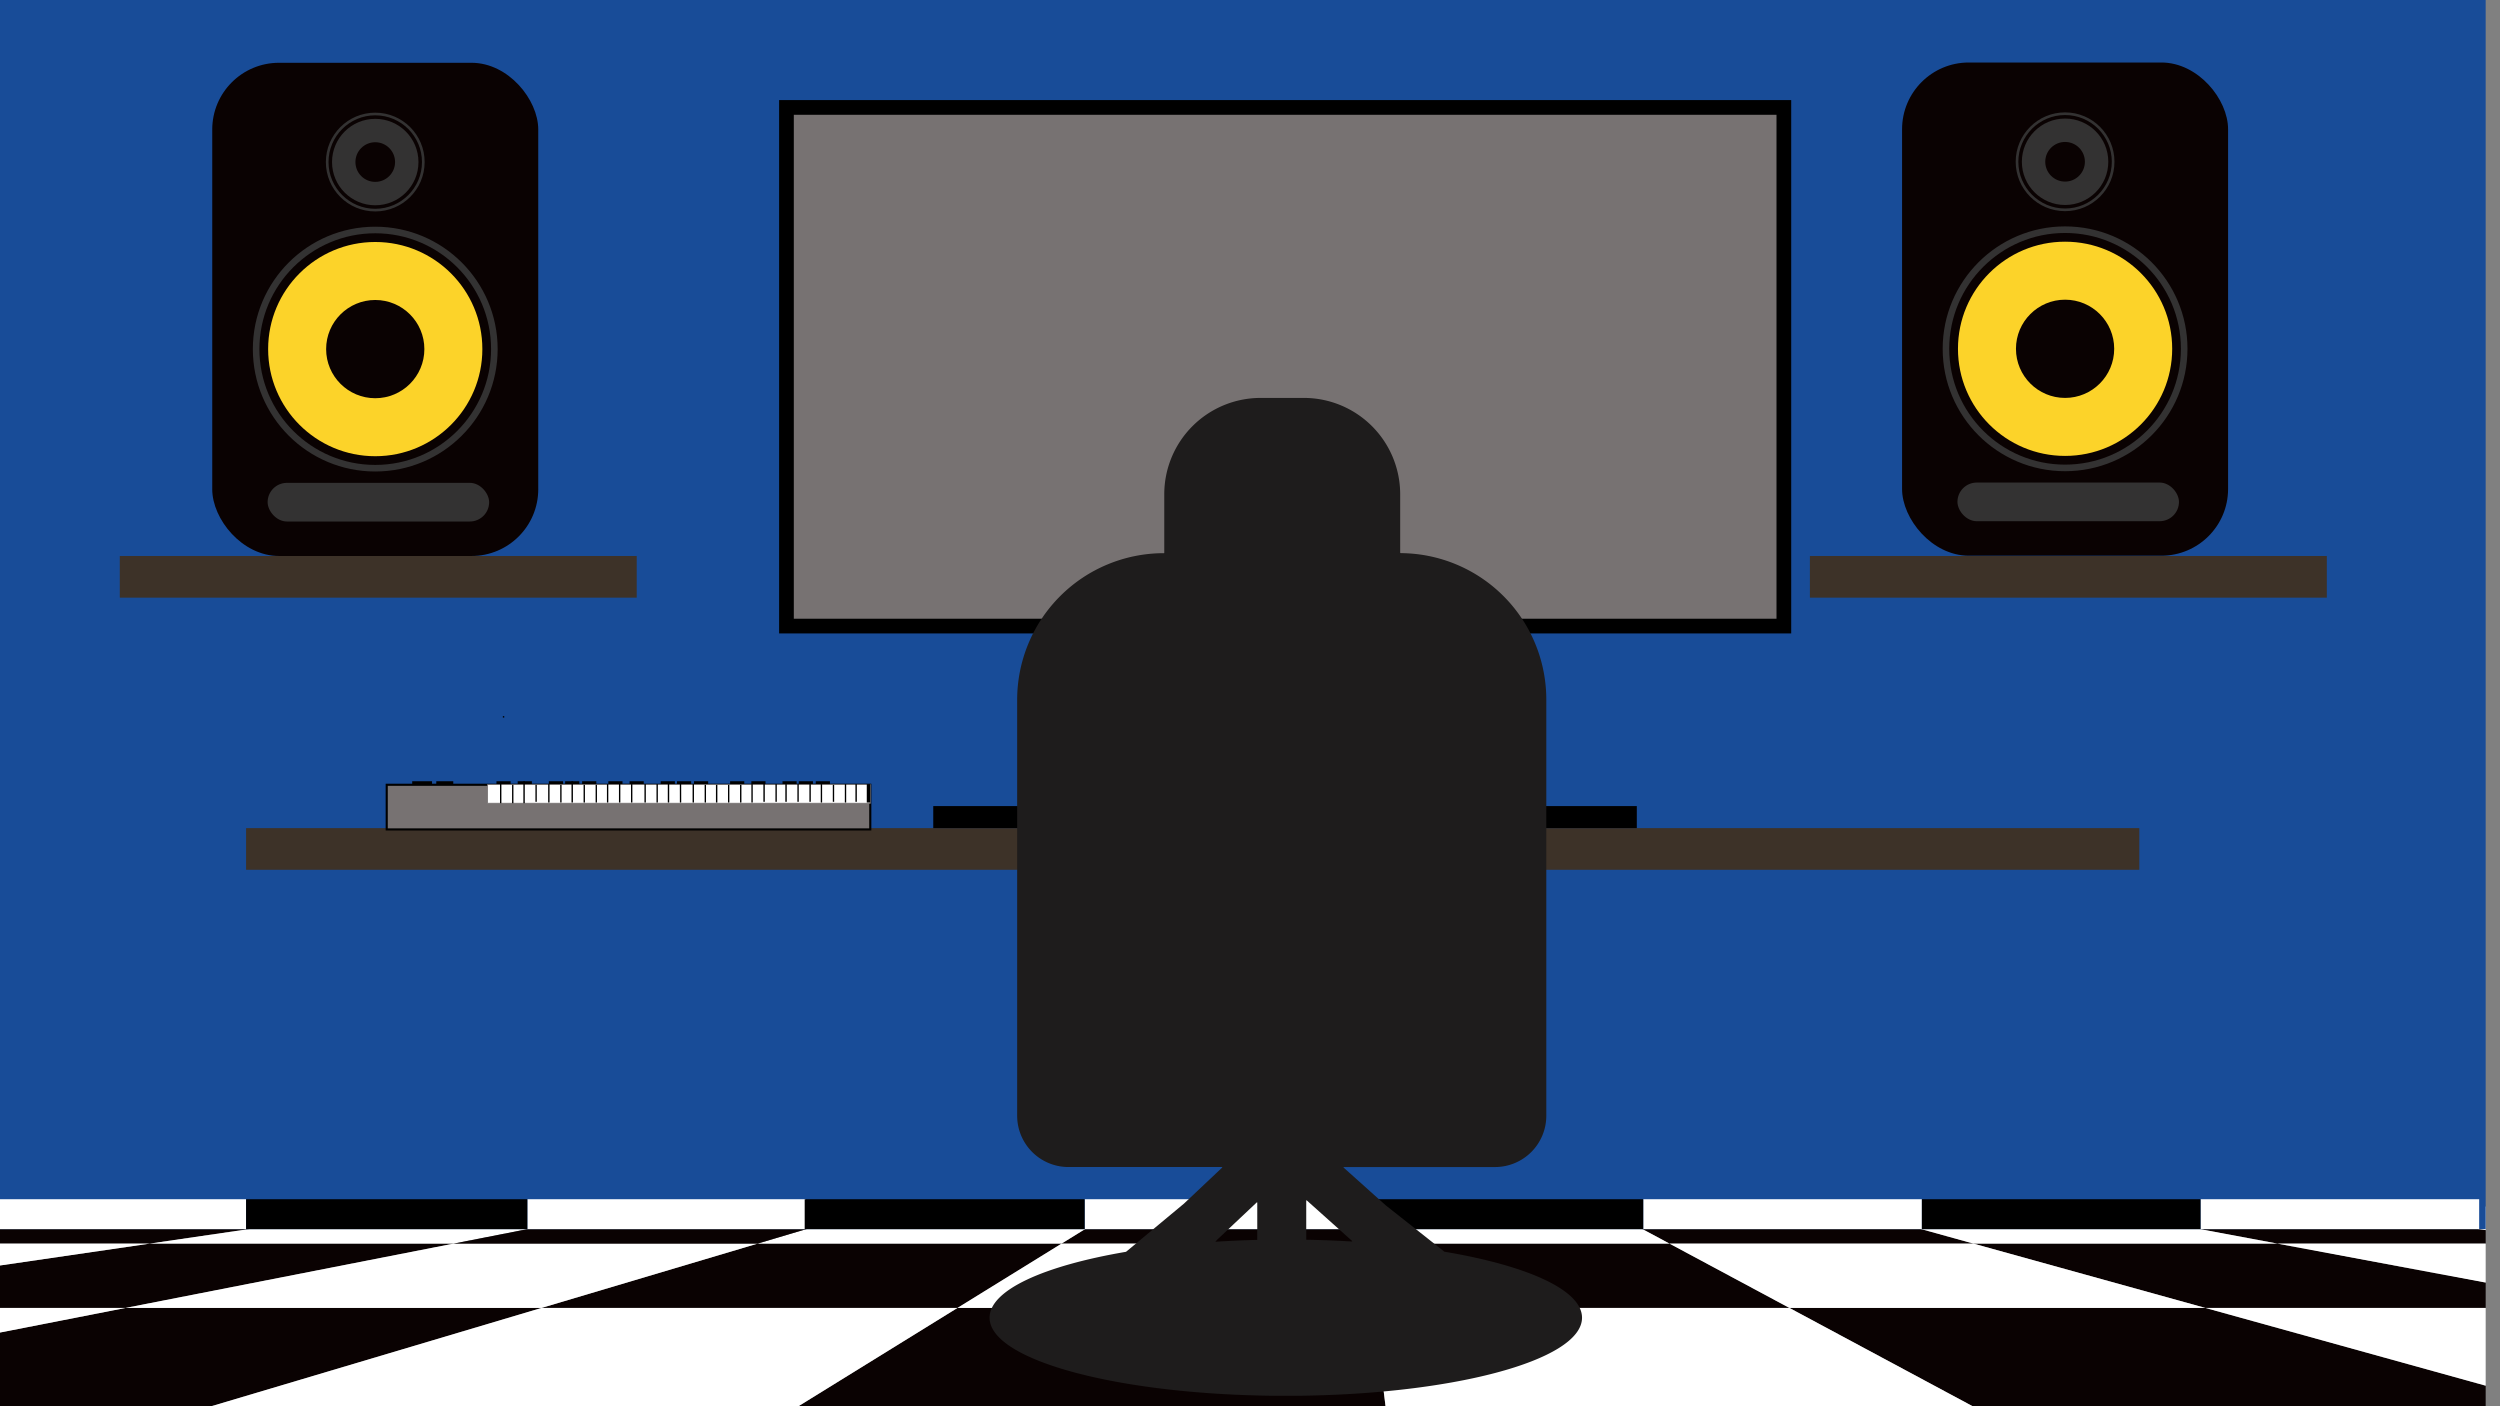 <svg xmlns="http://www.w3.org/2000/svg" xmlns:xlink="http://www.w3.org/1999/xlink" viewBox="0 0 1920 1080"><rect x="0" y="0" width="1920" height="1080" fill="#808080" stroke="none"/><defs><style>.cls-1,.cls-7,.cls-9{fill:none;}.cls-2{clip-path:url(#clip-path);}.cls-3{fill:#0a0202;}.cls-14,.cls-4{fill:#fff;}.cls-5{fill:#184c98;}.cls-6{fill:#3d3228;}.cls-7,.cls-9{stroke:#333232;}.cls-11,.cls-13,.cls-14,.cls-15,.cls-16,.cls-17,.cls-18,.cls-19,.cls-7,.cls-9{stroke-miterlimit:10;}.cls-7{stroke-width:5.05px;}.cls-8{fill:#fcd329;}.cls-9{stroke-width:2.04px;}.cls-10{fill:#333232;}.cls-11,.cls-13{fill:#777272;}.cls-11,.cls-13,.cls-15,.cls-16,.cls-17,.cls-18,.cls-19{stroke:#000;}.cls-11{stroke-width:11.29px;}.cls-12{fill:#1e1c1c;}.cls-13{stroke-width:1.63px;}.cls-14{stroke:#777272;stroke-width:0.61px;}.cls-15{stroke-width:1.05px;}.cls-16{stroke-width:1.07px;}.cls-17{stroke-width:1.09px;}.cls-18{stroke-width:1.04px;}.cls-19{stroke-width:2.68px;}</style><clipPath id="clip-path"><rect class="cls-1" width="1909" height="1103"/></clipPath></defs><title>pieza-para-pagina5</title><g id="piano"><g class="cls-2"><polygon class="cls-3" points="115.08 955.07 -118.32 955.07 125.89 926.61 309.75 926.61 115.08 955.07"/><polygon class="cls-3" points="96.31 1004.51 -223.19 1004.51 115.08 955.07 348.49 955.07 96.31 1004.51"/><polygon class="cls-3" points="735.3 1004.51 415.81 1004.51 581.9 955.07 815.31 955.07 735.3 1004.51"/><polygon class="cls-3" points="1068 1111.75 561.8 1111.75 735.3 1004.51 1054.8 1004.51 1068 1111.75"/><polygon class="cls-3" points="1048.72 955.07 815.31 955.07 861.35 926.61 1045.21 926.61 1048.72 955.07"/><polygon class="cls-3" points="1515.53 955.07 1282.12 955.07 1229.08 926.61 1412.94 926.61 1515.53 955.07"/><polygon class="cls-3" points="1374.3 1004.51 1054.8 1004.51 1048.72 955.07 1282.12 955.07 1374.3 1004.51"/><polygon class="cls-3" points="2080.4 1111.75 1574.2 1111.75 1374.3 1004.51 1693.8 1004.51 2080.4 1111.75"/><polygon class="cls-3" points="2013.29 1004.51 1693.8 1004.51 1515.53 955.07 1748.94 955.07 2013.29 1004.51"/><polygon class="cls-3" points="1982.35 955.07 1748.94 955.07 1596.81 926.61 1780.67 926.61 1982.35 955.07"/><polygon class="cls-3" points="55.6 1111.75 -450.6 1111.75 96.31 1004.51 415.81 1004.51 55.6 1111.75"/><polygon class="cls-4" points="415.81 1004.51 96.31 1004.51 348.49 955.07 581.9 955.07 415.81 1004.51"/><polygon class="cls-4" points="815.31 955.07 581.9 955.07 677.48 926.61 861.35 926.61 815.31 955.07"/><polygon class="cls-4" points="561.8 1111.75 55.6 1111.75 415.81 1004.51 735.3 1004.51 561.8 1111.75"/><polygon class="cls-4" points="1054.8 1004.51 735.3 1004.51 815.31 955.07 1048.72 955.07 1054.8 1004.51"/><polygon class="cls-4" points="1282.12 955.07 1048.72 955.07 1045.21 926.61 1229.08 926.61 1282.12 955.07"/><polygon class="cls-4" points="1574.2 1111.75 1068 1111.75 1054.8 1004.51 1374.3 1004.51 1574.2 1111.75"/><polygon class="cls-4" points="1693.8 1004.51 1374.3 1004.51 1282.12 955.07 1515.53 955.07 1693.8 1004.51"/><polygon class="cls-4" points="2586.6 1111.75 2080.4 1111.75 1693.8 1004.51 2013.29 1004.51 2586.6 1111.75"/><polygon class="cls-4" points="2332.79 1004.51 2013.29 1004.51 1748.94 955.07 1982.35 955.07 2332.79 1004.51"/><polygon class="cls-4" points="1748.94 955.07 1515.53 955.07 1412.94 926.61 1596.81 926.61 1748.94 955.07"/><polygon class="cls-4" points="2215.76 955.07 1982.35 955.07 1780.67 926.61 1964.54 926.61 2215.76 955.07"/><polygon class="cls-4" points="-223.19 1004.51 -542.68 1004.51 -118.32 955.07 115.08 955.07 -223.19 1004.51"/><polygon class="cls-4" points="-450.6 1111.75 -956.8 1111.75 -223.19 1004.51 96.31 1004.51 -450.6 1111.75"/><polygon class="cls-4" points="348.49 955.07 115.08 955.07 309.75 926.61 493.62 926.61 348.49 955.07"/><polygon class="cls-3" points="581.9 955.07 348.49 955.07 493.62 926.61 677.48 926.61 581.9 955.07"/><rect class="cls-5" x="-386" y="-143" width="2797" height="1087"/><rect class="cls-4" x="-11" y="921" width="200" height="23"/><rect class="cls-4" x="405" y="921" width="214" height="23"/><rect class="cls-4" x="833" y="921" width="214" height="23"/><rect class="cls-4" x="1262" y="921" width="214" height="23"/><rect class="cls-4" x="1690" y="921" width="214" height="23"/><rect x="189" y="921" width="216" height="23"/><rect x="618" y="921" width="215" height="23"/><rect x="1052" y="921" width="210" height="23"/><rect x="1476" y="921" width="214" height="23"/><rect class="cls-6" x="189" y="636" width="1454" height="32"/><rect class="cls-6" x="92" y="427" width="397" height="32"/><rect class="cls-6" x="1390" y="427" width="397" height="32"/><rect class="cls-3" x="163" y="48.22" width="250.38" height="378.78" rx="51.25"/><circle class="cls-7" cx="288.19" cy="268.11" r="91.48"/><circle class="cls-8" cx="288.19" cy="268.11" r="82.26"/><circle class="cls-3" cx="288.19" cy="268.11" r="37.72"/><circle class="cls-9" cx="288.19" cy="124.46" r="36.91"/><circle class="cls-10" cx="288.19" cy="124.46" r="33.19"/><circle class="cls-3" cx="288.19" cy="124.46" r="15.22"/><rect class="cls-10" x="205.53" y="370.83" width="170.13" height="29.69" rx="14.85"/><rect class="cls-3" x="1460.79" y="48" width="250.38" height="378.78" rx="51.25"/><circle class="cls-7" cx="1585.98" cy="267.88" r="91.48"/><circle class="cls-8" cx="1585.98" cy="267.88" r="82.26"/><circle class="cls-3" cx="1585.98" cy="267.88" r="37.72"/><circle class="cls-9" cx="1585.98" cy="124.24" r="36.91"/><circle class="cls-10" cx="1585.98" cy="124.24" r="33.19"/><circle class="cls-3" cx="1585.98" cy="124.24" r="15.22"/><rect class="cls-10" x="1503.32" y="370.6" width="170.13" height="29.69" rx="14.85"/><rect class="cls-11" x="604" y="82.51" width="766" height="398.32"/><rect x="970.07" y="478.41" width="34.67" height="149.17"/><rect x="978.44" y="357.37" width="16.93" height="540.33" transform="translate(1614.44 -359.37) rotate(90)"/><path class="cls-12" d="M1109.23,961.25l-44.87-35.46h0l-32.45-29.08a.24.24,0,0,1,.17-.42h116.09a39.39,39.39,0,0,0,39.39-39.39V537.25a112.44,112.44,0,0,0-111.73-112.44.5.5,0,0,1-.49-.49V379.6a74,74,0,0,0-74-74H968.16a74,74,0,0,0-74,74v45a.25.25,0,0,1-.25.24h0A112.69,112.69,0,0,0,781.18,537.49v319.4a39.4,39.4,0,0,0,39.39,39.39H938.45a.24.24,0,0,1,.17.42l-29.29,27.64h0l-44.48,37-.12.06C801.73,972.13,760,990.77,760,1012c0,33.14,101.86,60,227.5,60s227.5-26.87,227.5-60c0-21.32-42.15-40-105.66-50.69A.22.22,0,0,1,1109.23,961.25Zm-71.06-7.78c-11.28-.68-22.89-1.13-34.74-1.35a.24.24,0,0,1-.24-.24V922.09a.25.25,0,0,1,.41-.18L1038.34,953A.25.25,0,0,1,1038.17,953.47Zm-103-1.74,30-28.26a.24.24,0,0,1,.41.17V952a.23.23,0,0,1-.23.24q-16.35.42-32,1.43l1.83-2Z"/><rect x="397.59" y="599.99" width="10.88" height="13.05"/><rect x="421.52" y="599.99" width="10.88" height="13.05"/><rect x="434.03" y="599.99" width="10.88" height="13.05"/><rect x="447.08" y="599.99" width="10.88" height="13.05"/><rect x="381.28" y="599.99" width="10.88" height="13.05"/><rect x="335.06" y="599.99" width="13.05" height="13.05"/><rect x="316.57" y="599.99" width="15.23" height="13.05"/><rect x="483.51" y="599.99" width="10.88" height="13.05"/><rect x="507.43" y="599.99" width="10.88" height="13.05"/><rect x="519.94" y="599.99" width="10.88" height="13.05"/><rect x="532.99" y="599.99" width="10.88" height="13.05"/><rect x="467.19" y="599.99" width="10.88" height="13.05"/><rect x="577.03" y="599.99" width="10.88" height="13.05"/><rect x="600.96" y="599.99" width="10.88" height="13.05"/><rect x="613.46" y="599.99" width="10.88" height="13.05"/><rect x="626.51" y="599.99" width="10.88" height="13.05"/><rect x="560.72" y="599.99" width="10.88" height="13.05"/><rect class="cls-13" x="297" y="602.71" width="371.38" height="34.29"/><rect class="cls-14" x="374.48" y="602.57" width="293.9" height="14.31"/><rect x="386.18" y="550" width="1.09" height="1.09"/><line class="cls-15" x1="393.79" y1="602.71" x2="393.79" y2="616.88"/><line class="cls-16" x1="384.54" y1="601.08" x2="384.54" y2="616.88"/><line class="cls-17" x1="402.49" y1="599.99" x2="402.49" y2="616.88"/><line class="cls-15" x1="411.73" y1="602.71" x2="411.73" y2="615.79"/><line class="cls-15" x1="430.76" y1="602.71" x2="430.76" y2="616.34"/><line class="cls-16" x1="421.52" y1="602.17" x2="421.52" y2="616.34"/><line class="cls-17" x1="439.46" y1="599.99" x2="439.46" y2="616.34"/><line class="cls-15" x1="448.71" y1="602.71" x2="448.71" y2="616.34"/><line class="cls-15" x1="466.65" y1="602.17" x2="466.65" y2="616.34"/><line class="cls-18" x1="457.95" y1="602.71" x2="457.95" y2="616.34"/><line class="cls-16" x1="475.89" y1="601.08" x2="475.89" y2="616.34"/><line class="cls-15" x1="485.14" y1="602.17" x2="485.14" y2="616.34"/><line class="cls-15" x1="504.71" y1="602.17" x2="504.71" y2="616.34"/><line class="cls-16" x1="495.47" y1="602.17" x2="495.47" y2="616.34"/><line class="cls-17" x1="513.41" y1="601.08" x2="513.41" y2="616.34"/><line class="cls-15" x1="522.63" y1="601.63" x2="522.66" y2="616.34"/><line class="cls-15" x1="541.69" y1="602.71" x2="541.69" y2="616.34"/><line class="cls-16" x1="532.44" y1="602.17" x2="532.44" y2="616.34"/><line class="cls-17" x1="550.39" y1="602.71" x2="550.39" y2="616.34"/><line class="cls-15" x1="559.63" y1="602.71" x2="559.63" y2="616.34"/><line class="cls-15" x1="577.58" y1="602.17" x2="577.58" y2="616.34"/><line class="cls-16" x1="568.88" y1="602.71" x2="568.88" y2="616.34"/><line class="cls-17" x1="586.82" y1="601.62" x2="586.82" y2="615.79"/><line class="cls-15" x1="596.06" y1="602.17" x2="596.06" y2="615.79"/><line class="cls-17" x1="603.68" y1="602.17" x2="603.68" y2="615.79"/><line class="cls-15" x1="612.92" y1="602.17" x2="612.92" y2="615.79"/><line class="cls-15" x1="630.86" y1="602.17" x2="630.86" y2="616.34"/><line class="cls-16" x1="622.16" y1="602.17" x2="622.16" y2="615.79"/><line class="cls-15" x1="640.11" y1="602.71" x2="640.11" y2="615.79"/><line class="cls-15" x1="649.35" y1="602.17" x2="649.35" y2="616.34"/><line class="cls-17" x1="657.51" y1="602.17" x2="657.51" y2="615.79"/><line class="cls-19" x1="667.02" y1="602.17" x2="667.02" y2="616.34"/></g></g></svg>